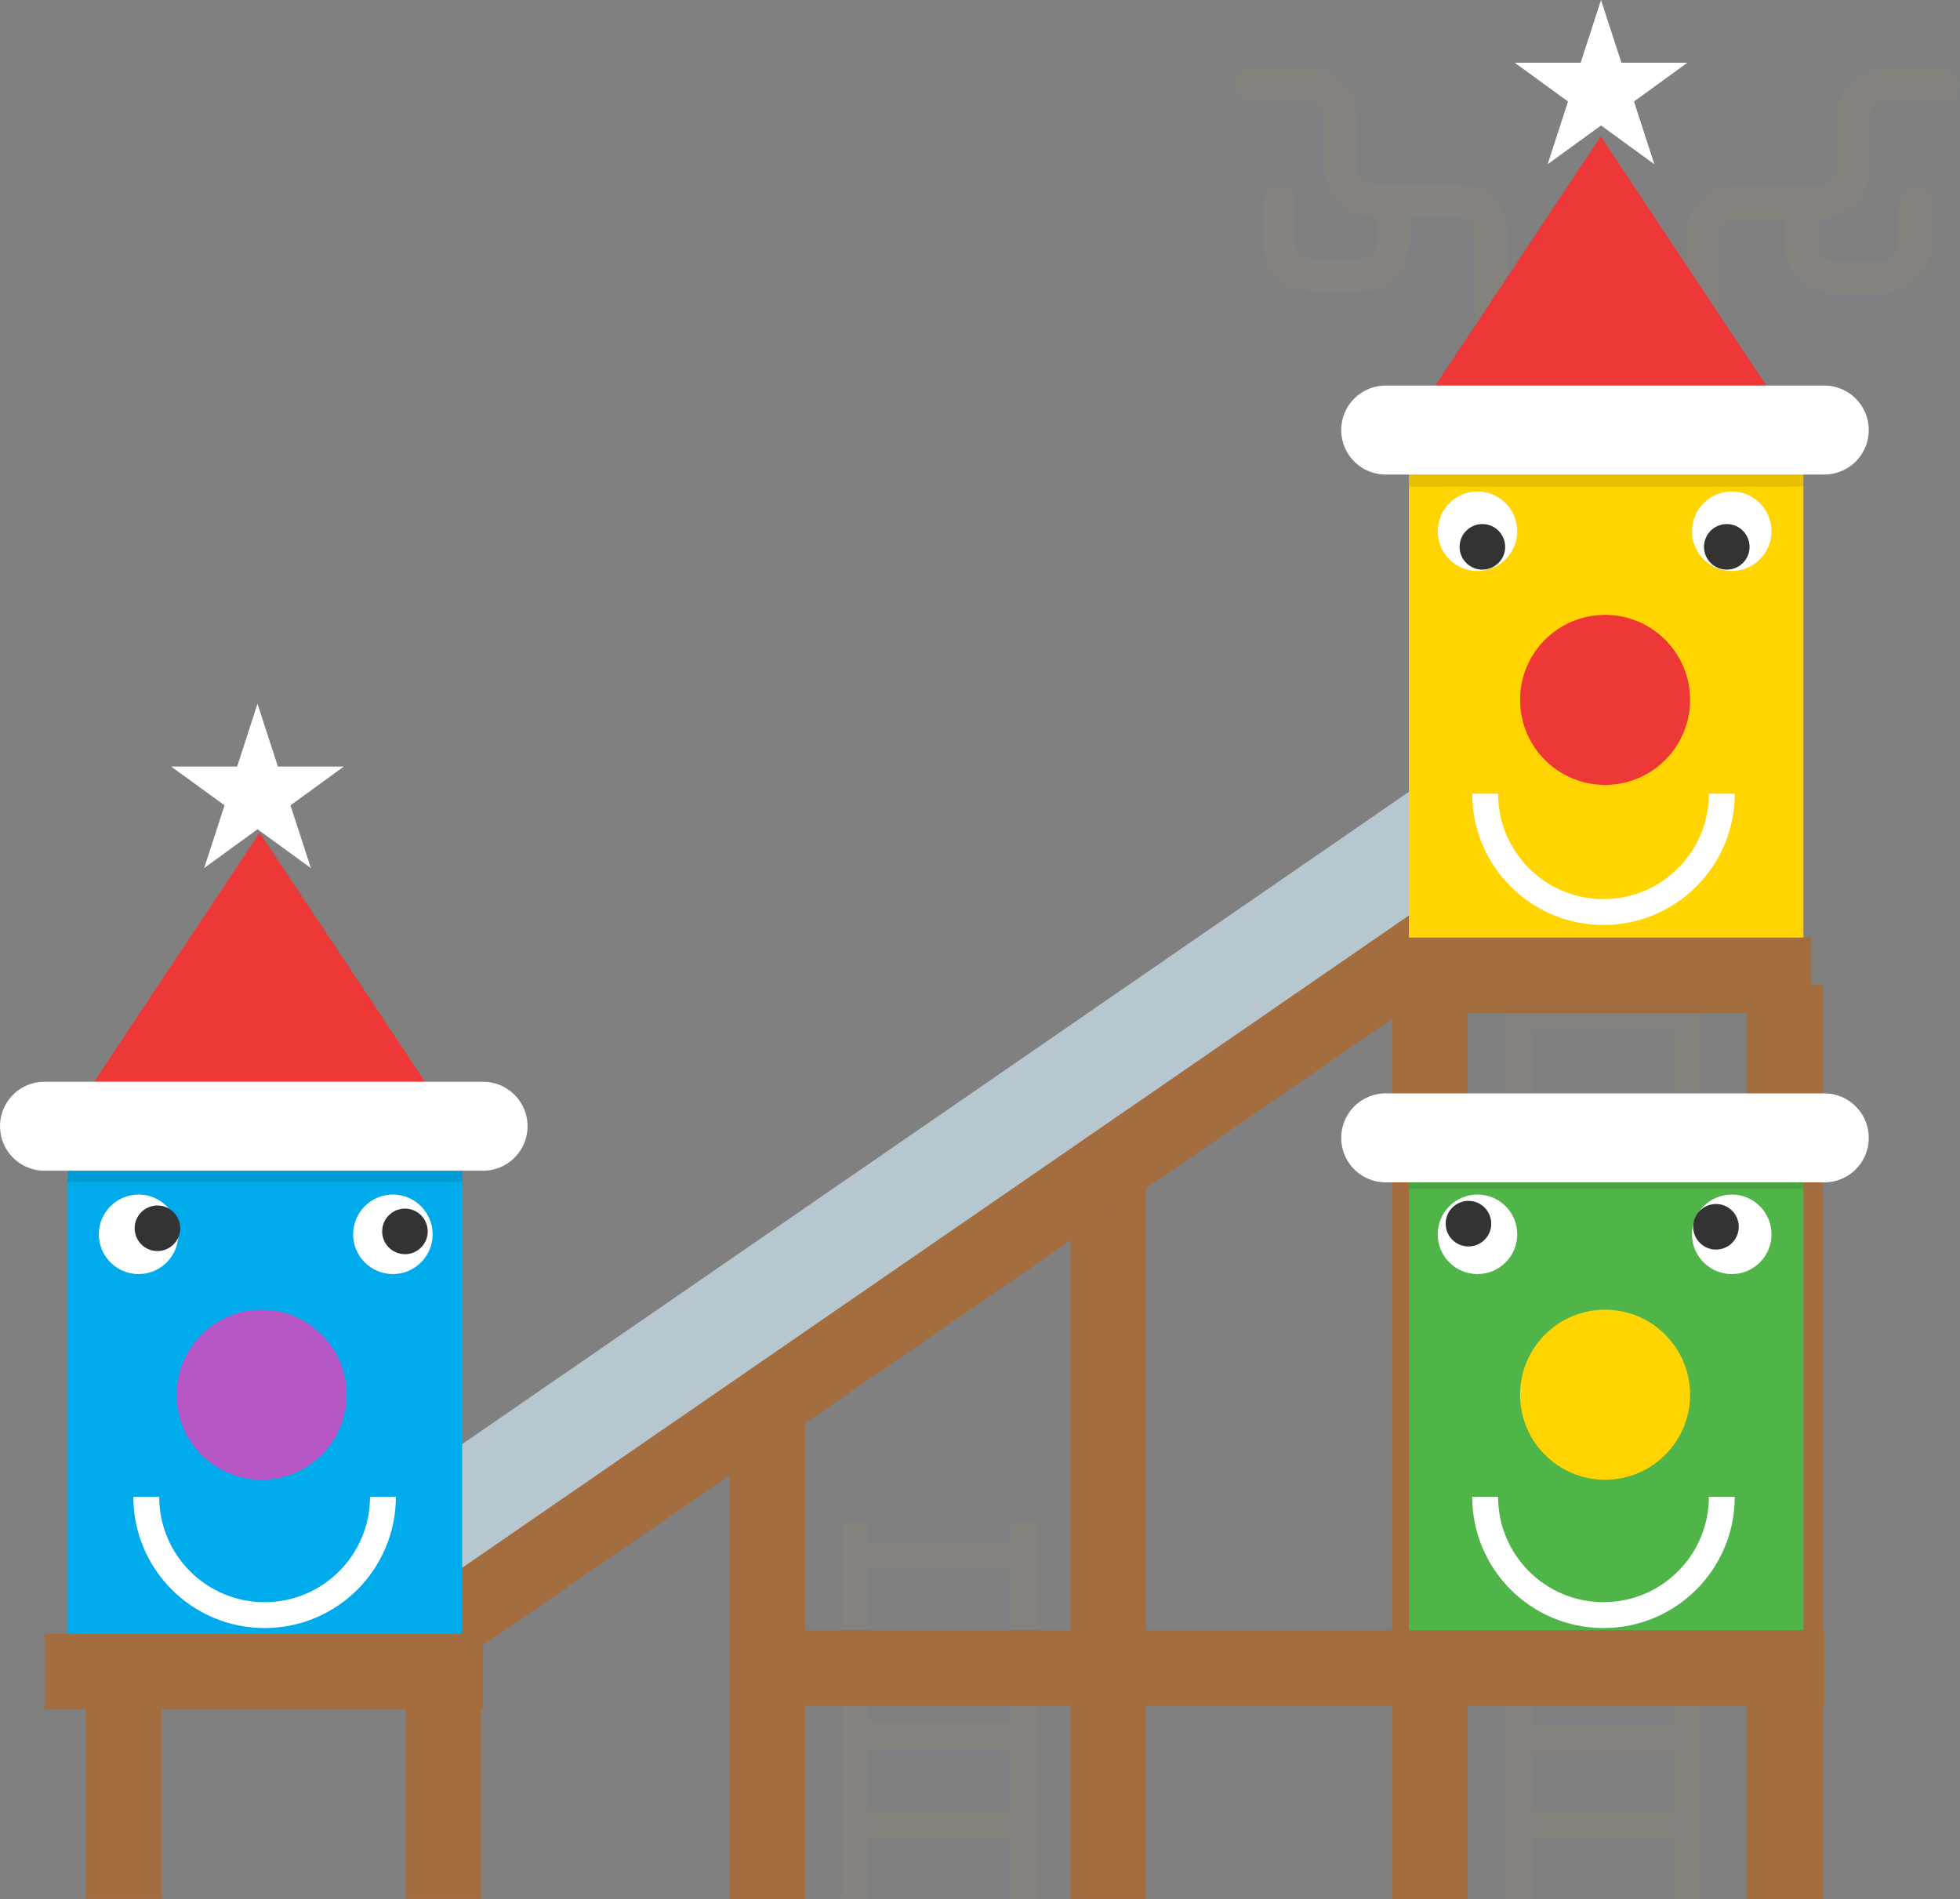 <?xml version="1.0" encoding="iso-8859-1"?>
<!-- Generator: Adobe Illustrator 18.0.0, SVG Export Plug-In . SVG Version: 6.00 Build 0)  -->
<!DOCTYPE svg PUBLIC "-//W3C//DTD SVG 1.1//EN" "http://www.w3.org/Graphics/SVG/1.1/DTD/svg11.dtd">
<svg version="1.1" id="Layer_1" xmlns="http://www.w3.org/2000/svg" xmlns:xlink="http://www.w3.org/1999/xlink" x="0px" y="0px"
	 viewBox="-1.554 57.377 151.545 146.82" style="enable-background:new -1.554 57.377 151.545 146.82;" xml:space="preserve">
<rect x="-1.554" y="57.377" width="151.545" height="146.82" fill="#808080" stroke="none"/>
<g>
	<path style="fill:#85827D;" d="M113.776,84.959c-0.694,0-1.256-0.563-1.256-1.256v-8.306c0-0.693-0.564-1.256-1.257-1.256h-6.643
		c-2.079,0-3.769-1.691-3.769-3.769v-3.992c0-0.693-0.564-1.256-1.257-1.256h-4.489c-0.694,0-1.256-0.563-1.256-1.257
		c0-0.694,0.562-1.257,1.256-1.257h4.489c2.079,0,3.769,1.691,3.769,3.769v3.992c0,0.693,0.564,1.256,1.256,1.256h6.643
		c2.078,0,3.769,1.691,3.769,3.769v8.306C115.032,84.396,114.469,84.958,113.776,84.959"/>
	<path style="fill:#85827D;" d="M103.646,79.952h-3.791c-2.079,0-3.769-1.691-3.769-3.769v-3.199c0-0.694,0.562-1.256,1.256-1.256
		s1.256,0.563,1.256,1.256v3.199c0,0.693,0.564,1.256,1.256,1.256h3.791c0.693,0,1.257-0.564,1.257-1.256v-2.597
		c0-0.694,0.562-1.257,1.256-1.257c0.694,0,1.256,0.563,1.256,1.257v2.597C107.415,78.261,105.725,79.952,103.646,79.952"/>
	<path style="fill:#85827D;" d="M130.064,85.052c-0.694,0-1.256-0.563-1.256-1.257v-8.306c0-2.078,1.69-3.769,3.769-3.769h6.643
		c0.693,0,1.257-0.564,1.257-1.256v-3.992c0-2.079,1.69-3.769,3.769-3.769h4.489c0.694,0,1.256,0.563,1.256,1.257
		s-0.562,1.257-1.256,1.257h-4.489c-0.692,0-1.256,0.563-1.256,1.256v3.992c0,2.078-1.691,3.769-3.769,3.769h-6.643
		c-0.692,0-1.256,0.564-1.256,1.256v8.306C131.321,84.489,130.759,85.052,130.064,85.052"/>
	<path style="fill:#85827D;" d="M143.987,80.045h-3.791c-2.079,0-3.769-1.691-3.769-3.769V73.68c0-0.694,0.562-1.257,1.256-1.257
		s1.256,0.563,1.256,1.257v2.597c0,0.693,0.564,1.256,1.256,1.256h3.791c0.693,0,1.257-0.564,1.257-1.256v-3.198
		c0-0.694,0.562-1.256,1.256-1.256s1.256,0.563,1.256,1.256v3.198C147.757,78.354,146.066,80.045,143.987,80.045"/>
</g>
<g>
	<g>
		<path style="fill:none;stroke:#85827D;stroke-width:2;stroke-miterlimit:10;" d="M116.175,198.454h12.737"/>
		<path style="fill:none;stroke:#85827D;stroke-width:2;stroke-miterlimit:10;" d="M116.175,191.806h12.737"/>
		<path style="fill:none;stroke:#85827D;stroke-width:2;stroke-miterlimit:10;" d="M116.175,142.956h12.737"/>
		<path style="fill:none;stroke:#85827D;stroke-width:2;stroke-miterlimit:10;" d="M115.906,133.507v70.69"/>
		<path style="fill:none;stroke:#85827D;stroke-width:2;stroke-miterlimit:10;" d="M128.944,133.507v70.69"/>
		<path style="fill:none;stroke:#85827D;stroke-width:2;stroke-miterlimit:10;" d="M116.175,136.016h12.737"/>
		<path style="fill:none;stroke:#85827D;stroke-width:2;stroke-miterlimit:10;" d="M64.837,198.454h12.737"/>
		<path style="fill:none;stroke:#85827D;stroke-width:2;stroke-miterlimit:10;" d="M64.837,191.515h12.737"/>
		<path style="fill:none;stroke:#85827D;stroke-width:2;stroke-miterlimit:10;" d="M64.837,184.581h12.737"/>
		<path style="fill:none;stroke:#85827D;stroke-width:2;stroke-miterlimit:10;" d="M64.837,177.642h12.737"/>
		<path style="fill:none;stroke:#85827D;stroke-width:2;stroke-miterlimit:10;" d="M64.568,175.039v29.152"/>
		<path style="fill:none;stroke:#85827D;stroke-width:2;stroke-miterlimit:10;" d="M77.602,175.039v29.152"/>
	</g>
	<g>
		<path style="fill:none;stroke:#A46D40;stroke-width:5.848;stroke-miterlimit:10;" d="M57.772,164.279v39.918"/>
		<path style="fill:none;stroke:#A46D40;stroke-width:5.848;stroke-miterlimit:10;" d="M84.146,148.671v55.521"/>
	</g>
	<path style="fill:none;stroke:#B7C7D0;stroke-width:12.384;stroke-linecap:round;stroke-linejoin:round;stroke-miterlimit:10;" d="
		M110.97,123.642l-80.462,55.433"/>
	<path style="fill:none;stroke:#A46D40;stroke-width:5.848;stroke-miterlimit:10;" d="M112.052,128.489L31.59,183.922"/>
</g>
<g>
	<path style="fill:#FFFFFF;" d="M122.236,57.377l1.576,4.849h5.1l-4.129,2.998l1.576,4.852l-4.123-2.999l-4.129,2.999l1.576-4.852
		l-4.123-2.998h5.1L122.236,57.377z"/>
	<path style="fill:#FFFFFF;" d="M18.356,111.789l1.578,4.853h5.097l-4.125,2.998l1.576,4.848l-4.125-2.998l-4.125,2.998l1.576-4.848
		l-4.125-2.998h5.099L18.356,111.789z"/>
</g>
<g>
	<path style="fill:none;stroke:#A46D40;stroke-width:5.848;stroke-miterlimit:10;" d="M108.994,133.507v70.69"/>
	<path style="fill:none;stroke:#A46D40;stroke-width:5.848;stroke-miterlimit:10;" d="M136.444,133.507v70.69"/>
</g>
<path style="fill:#FFD400;" d="M137.882,131.355H107.38V92.162h30.503V131.355"/>
<path style="fill:none;stroke:#A46D40;stroke-width:5.848;stroke-miterlimit:10;" d="M105.59,132.788h32.9"/>
<path style="fill:#50B548;" d="M137.882,184.905H107.38v-39.193h30.503V184.905"/>
<path style="opacity:0.1;enable-background:new    ;" d="M137.882,149.286H107.38v-4.148h30.503V149.286"/>
<path style="fill:none;stroke:#A46D40;stroke-width:5.848;stroke-miterlimit:10;" d="M139.496,186.338H56.789"/>
<path style="fill:#EE3837;" d="M137.525,90.959h-30.612l15.306-23.036L137.525,90.959z"/>
<circle style="fill:#FFFFFF;" cx="112.683" cy="98.448" r="3.074"/>
<circle style="fill:#333333;" cx="113.062" cy="99.656" r="1.762"/>
<circle style="fill:#FFFFFF;" cx="132.343" cy="98.448" r="3.074"/>
<circle style="fill:#333333;" cx="131.959" cy="99.656" r="1.762"/>
<path style="opacity:0.1;enable-background:new    ;" d="M107.38,92.156h30.503v2.834H107.38V92.156z"/>
<g>
	<path style="fill:none;stroke:#FFFFFF;stroke-width:6.88;stroke-linecap:round;stroke-linejoin:round;stroke-miterlimit:10;" d="
		M139.496,90.625h-33.909"/>
	<path style="fill:none;stroke:#A46D40;stroke-width:5.848;stroke-miterlimit:10;" d="M32.748,187.326v16.865"/>
</g>
<path style="fill:#00ABEC;" d="M34.181,185.174H3.684v-39.193h30.497V185.174"/>
<path style="opacity:0.1;enable-background:new    ;" d="M34.181,148.748H3.684v-3.123h30.497V148.748"/>
<path style="fill:none;stroke:#A46D40;stroke-width:5.848;stroke-miterlimit:10;" d="M35.795,186.612H1.886"/>
<path style="fill:#EE3837;" d="M33.824,144.784H3.213l15.305-23.036L33.824,144.784z"/>
<g>
	<path style="fill:none;stroke:#FFFFFF;stroke-width:6.88;stroke-linecap:round;stroke-linejoin:round;stroke-miterlimit:10;" d="
		M35.795,144.449H1.886"/>
	<path style="fill:none;stroke:#FFFFFF;stroke-width:6.88;stroke-linecap:round;stroke-linejoin:round;stroke-miterlimit:10;" d="
		M139.496,145.349h-33.909"/>
</g>
<circle style="fill:#B757C5;" cx="18.677" cy="165.207" r="6.573"/>
<path style="fill:none;stroke:#FFFFFF;stroke-width:2;stroke-miterlimit:10;" d="M113.276,118.739c0,5.053,4.096,9.15,9.15,9.15
	c5.053,0,9.15-4.097,9.15-9.15"/>
<circle style="fill:#FFFFFF;" cx="112.683" cy="152.805" r="3.074"/>
<circle style="fill:#333333;" cx="111.986" cy="151.981" r="1.762"/>
<circle style="fill:#FFFFFF;" cx="132.343" cy="152.805" r="3.074"/>
<circle style="fill:#333333;" cx="131.124" cy="152.223" r="1.762"/>
<path style="fill:none;stroke:#FFFFFF;stroke-width:2;stroke-miterlimit:10;" d="M113.276,173.096c0,5.053,4.096,9.15,9.15,9.15
	c5.053,0,9.15-4.096,9.15-9.15"/>
<circle style="fill:#FFFFFF;" cx="9.162" cy="152.805" r="3.074"/>
<circle style="fill:#333333;" cx="10.619" cy="152.338" r="1.762"/>
<circle style="fill:#FFFFFF;" cx="28.823" cy="152.805" r="3.074"/>
<circle style="fill:#333333;" cx="29.756" cy="152.58" r="1.762"/>
<path style="fill:none;stroke:#FFFFFF;stroke-width:2;stroke-miterlimit:10;" d="M9.755,173.096c0,5.053,4.097,9.15,9.15,9.15
	s9.15-4.096,9.15-9.15"/>
<circle style="fill:#FFD400;" cx="122.549" cy="165.207" r="6.573"/>
<circle style="fill:#EE3837;" cx="122.549" cy="111.487" r="6.573"/>
<path style="fill:none;stroke:#A46D40;stroke-width:5.848;stroke-miterlimit:10;" d="M8.029,187.326v16.865"/>
</svg>
